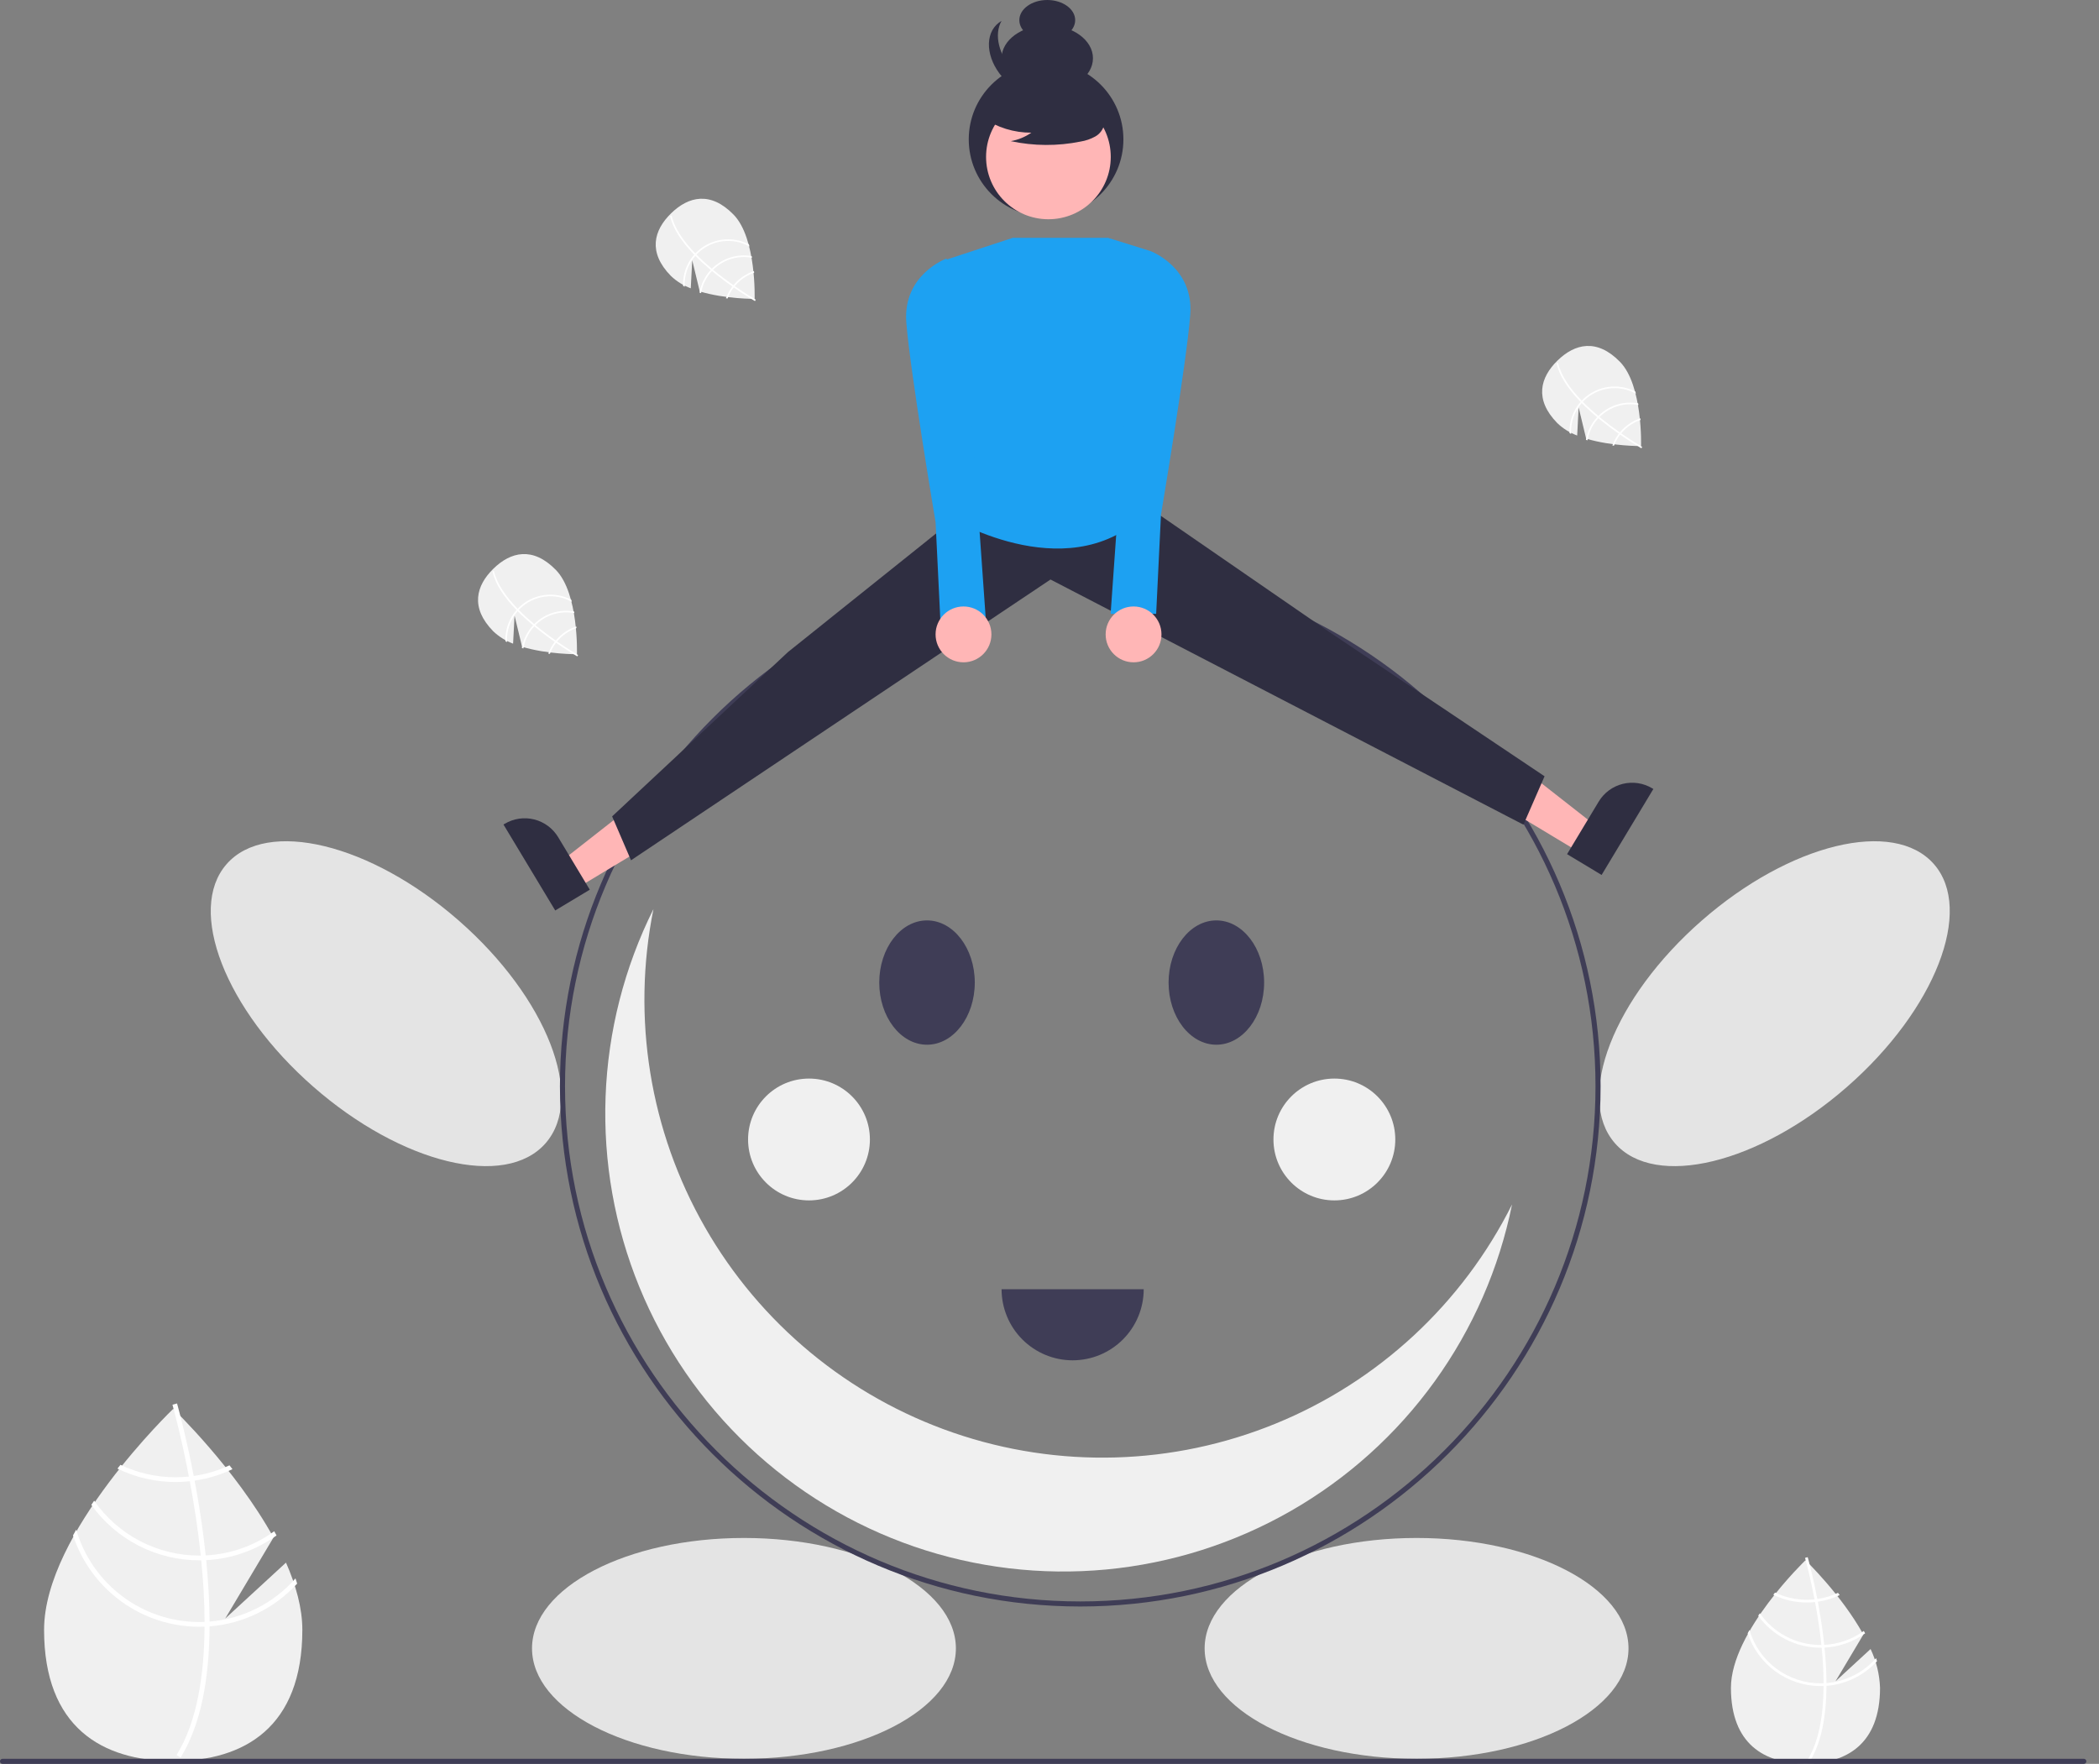<svg width="119" height="100" viewBox="0 0 119 100" fill="none" xmlns="http://www.w3.org/2000/svg">
<rect x="0" y="0" width="119" height="100" fill="#808080" stroke="none"/>
<g clip-path="url(#clip0_9439_16096)">
<path d="M106.05 93.489L104.061 95.32L105.642 92.668C104.396 90.409 102.359 88.457 102.359 88.457C102.359 88.457 98.133 92.506 98.133 95.689C98.133 98.872 100.025 99.983 102.359 99.983C104.693 99.983 106.586 98.872 106.586 95.689C106.559 94.927 106.377 94.178 106.05 93.489Z" fill="#F0F0F0"/>
<path d="M103.549 95.42V95.576C103.54 97.4 103.232 98.823 102.629 99.825C102.62 99.84 102.611 99.853 102.603 99.868L102.535 99.827L102.471 99.787C103.14 98.705 103.377 97.176 103.385 95.585C103.386 95.534 103.387 95.482 103.386 95.43C103.384 94.756 103.343 94.075 103.277 93.414C103.272 93.362 103.267 93.31 103.261 93.258C103.17 92.385 103.038 91.551 102.902 90.827C102.893 90.775 102.883 90.724 102.873 90.674C102.639 89.448 102.401 88.56 102.346 88.364C102.34 88.34 102.336 88.326 102.335 88.323L102.409 88.302L102.41 88.302L102.485 88.281C102.485 88.284 102.499 88.328 102.52 88.41C102.603 88.718 102.819 89.553 103.031 90.654C103.041 90.704 103.051 90.755 103.06 90.806C103.17 91.394 103.278 92.051 103.364 92.741C103.385 92.914 103.405 93.085 103.422 93.254C103.428 93.306 103.434 93.358 103.438 93.409C103.51 94.124 103.547 94.794 103.549 95.42Z" fill="white"/>
<path d="M103.031 90.654C102.979 90.661 102.926 90.668 102.873 90.674C102.727 90.689 102.581 90.696 102.435 90.696C101.811 90.697 101.195 90.558 100.633 90.289C100.6 90.33 100.568 90.371 100.534 90.413C101.126 90.702 101.776 90.852 102.435 90.851C102.591 90.851 102.747 90.843 102.902 90.827C102.955 90.821 103.008 90.814 103.06 90.806C103.489 90.745 103.907 90.618 104.299 90.431C104.265 90.388 104.233 90.347 104.201 90.305C103.83 90.479 103.436 90.596 103.031 90.654Z" fill="white"/>
<path d="M103.422 93.254C103.368 93.257 103.315 93.258 103.261 93.258C103.245 93.259 103.228 93.259 103.212 93.259C102.536 93.259 101.87 93.096 101.272 92.783C100.673 92.47 100.159 92.017 99.773 91.463C99.742 91.508 99.71 91.554 99.68 91.601C100.082 92.162 100.613 92.619 101.227 92.934C101.841 93.25 102.521 93.414 103.212 93.414C103.233 93.414 103.255 93.414 103.277 93.414C103.331 93.413 103.385 93.411 103.438 93.409C104.268 93.366 105.067 93.086 105.741 92.601C105.716 92.555 105.691 92.51 105.666 92.464C105.011 92.94 104.231 93.214 103.422 93.254Z" fill="white"/>
<path d="M103.549 95.42C103.495 95.424 103.441 95.427 103.386 95.43C103.328 95.432 103.27 95.434 103.212 95.434C102.304 95.433 101.421 95.138 100.695 94.593C99.969 94.048 99.439 93.282 99.184 92.411C99.149 92.474 99.114 92.536 99.081 92.599C99.368 93.468 99.921 94.225 100.663 94.762C101.404 95.299 102.296 95.588 103.212 95.589C103.27 95.589 103.328 95.588 103.386 95.585C103.441 95.584 103.495 95.58 103.549 95.576C104.647 95.491 105.672 94.991 106.415 94.178C106.399 94.12 106.38 94.064 106.362 94.006C105.644 94.825 104.635 95.332 103.549 95.42Z" fill="white"/>
<path d="M89.416 24.691L89.499 23.103L89.925 24.868C91.378 25.306 93.037 25.289 93.037 25.289C93.037 25.289 93.149 21.849 91.84 20.511C90.532 19.173 89.279 19.483 88.298 20.443C87.317 21.403 86.978 22.648 88.287 23.986C88.611 24.296 88.995 24.535 89.416 24.691Z" fill="#F0F0F0"/>
<path d="M89.674 22.851L89.609 22.785C88.863 22.015 88.408 21.29 88.249 20.62C88.247 20.611 88.245 20.601 88.243 20.591L88.288 20.581L88.332 20.571C88.495 21.302 89.024 22.042 89.674 22.714C89.695 22.736 89.716 22.758 89.738 22.78C90.016 23.062 90.313 23.331 90.613 23.582C90.636 23.602 90.66 23.622 90.683 23.641C91.081 23.971 91.479 24.267 91.834 24.516C91.859 24.534 91.884 24.551 91.909 24.568C92.511 24.987 92.977 25.263 93.08 25.323C93.093 25.331 93.1 25.334 93.102 25.335L93.079 25.375V25.375L93.056 25.415C93.055 25.414 93.031 25.401 92.988 25.375C92.827 25.28 92.393 25.017 91.851 24.642C91.826 24.625 91.801 24.607 91.776 24.589C91.488 24.387 91.172 24.156 90.853 23.901C90.773 23.837 90.694 23.773 90.618 23.709C90.594 23.69 90.57 23.67 90.547 23.651C90.223 23.379 89.932 23.113 89.674 22.851Z" fill="white"/>
<path d="M91.851 24.642C91.87 24.617 91.889 24.593 91.91 24.568C91.965 24.502 92.023 24.439 92.085 24.379C92.346 24.122 92.662 23.927 93.009 23.809C93.006 23.778 93.003 23.748 93 23.716C92.632 23.838 92.297 24.042 92.021 24.313C91.955 24.378 91.893 24.445 91.834 24.516C91.814 24.54 91.795 24.565 91.776 24.589C91.621 24.792 91.497 25.017 91.41 25.256C91.441 25.261 91.472 25.265 91.502 25.269C91.587 25.044 91.704 24.832 91.851 24.642Z" fill="white"/>
<path d="M90.618 23.709C90.639 23.686 90.661 23.663 90.684 23.641C90.69 23.634 90.697 23.627 90.704 23.62C90.988 23.343 91.335 23.138 91.716 23.023C92.096 22.908 92.498 22.887 92.889 22.962C92.883 22.93 92.877 22.898 92.871 22.866C92.471 22.795 92.06 22.821 91.672 22.941C91.284 23.061 90.931 23.271 90.64 23.555C90.631 23.564 90.622 23.573 90.613 23.582C90.591 23.605 90.569 23.628 90.547 23.651C90.216 24.009 89.995 24.456 89.911 24.937C89.94 24.946 89.97 24.955 89.999 24.964C90.079 24.494 90.294 24.058 90.618 23.709Z" fill="white"/>
<path d="M89.674 22.851C89.695 22.827 89.716 22.803 89.738 22.78C89.762 22.755 89.786 22.73 89.81 22.706C90.192 22.333 90.685 22.094 91.214 22.025C91.743 21.956 92.281 22.059 92.746 22.321C92.735 22.28 92.724 22.24 92.712 22.2C92.234 21.952 91.69 21.861 91.158 21.941C90.626 22.02 90.132 22.265 89.746 22.641C89.722 22.665 89.698 22.689 89.675 22.714C89.652 22.737 89.63 22.761 89.609 22.785C89.183 23.273 88.958 23.904 88.98 24.551C89.01 24.569 89.041 24.585 89.073 24.602C89.038 23.962 89.253 23.334 89.674 22.851Z" fill="white"/>
<path d="M29.089 36.49L29.172 34.903L29.598 36.668C31.051 37.105 32.709 37.089 32.709 37.089C32.709 37.089 32.822 33.649 31.513 32.31C30.205 30.972 28.952 31.283 27.971 32.243C26.99 33.202 26.651 34.447 27.959 35.785C28.284 36.095 28.668 36.335 29.089 36.49Z" fill="#F0F0F0"/>
<path d="M29.347 34.651L29.282 34.584C28.537 33.814 28.081 33.089 27.923 32.42C27.92 32.41 27.919 32.401 27.916 32.391L27.961 32.38L28.005 32.371C28.168 33.101 28.698 33.841 29.348 34.514C29.369 34.535 29.39 34.558 29.411 34.579C29.689 34.861 29.986 35.131 30.286 35.382C30.309 35.401 30.333 35.421 30.357 35.441C30.754 35.77 31.153 36.066 31.507 36.316C31.532 36.333 31.558 36.351 31.583 36.368C32.185 36.787 32.65 37.062 32.754 37.122C32.766 37.13 32.773 37.134 32.775 37.135L32.752 37.174V37.175L32.73 37.214C32.728 37.213 32.704 37.2 32.661 37.174C32.5 37.079 32.066 36.817 31.524 36.441C31.5 36.424 31.474 36.407 31.449 36.389C31.161 36.187 30.846 35.955 30.526 35.7C30.446 35.636 30.367 35.573 30.291 35.509C30.267 35.489 30.243 35.47 30.22 35.45C29.896 35.179 29.605 34.912 29.347 34.651Z" fill="white"/>
<path d="M31.524 36.441C31.543 36.417 31.562 36.392 31.582 36.368C31.637 36.302 31.696 36.238 31.757 36.178C32.019 35.922 32.335 35.727 32.682 35.608C32.679 35.578 32.676 35.547 32.673 35.516C32.305 35.638 31.97 35.842 31.694 36.113C31.628 36.177 31.566 36.245 31.507 36.316C31.487 36.34 31.468 36.364 31.449 36.389C31.294 36.591 31.17 36.816 31.082 37.056C31.114 37.06 31.145 37.064 31.175 37.069C31.26 36.843 31.377 36.632 31.524 36.441Z" fill="white"/>
<path d="M30.291 35.509C30.312 35.486 30.334 35.463 30.357 35.441C30.363 35.434 30.37 35.427 30.377 35.42C30.661 35.142 31.008 34.937 31.388 34.823C31.769 34.708 32.171 34.687 32.562 34.761C32.556 34.729 32.55 34.697 32.544 34.665C32.144 34.595 31.733 34.62 31.345 34.74C30.957 34.86 30.604 35.071 30.313 35.355C30.304 35.364 30.295 35.373 30.286 35.382C30.264 35.404 30.242 35.427 30.22 35.45C29.889 35.809 29.668 36.256 29.584 36.736C29.613 36.746 29.643 36.755 29.672 36.763C29.752 36.294 29.967 35.858 30.291 35.509Z" fill="white"/>
<path d="M29.347 34.651C29.368 34.626 29.389 34.602 29.411 34.579C29.435 34.554 29.458 34.53 29.483 34.506C29.865 34.133 30.358 33.894 30.887 33.825C31.416 33.755 31.954 33.859 32.419 34.121C32.408 34.08 32.397 34.039 32.385 33.999C31.907 33.752 31.363 33.661 30.831 33.74C30.298 33.819 29.804 34.064 29.419 34.44C29.395 34.464 29.37 34.489 29.348 34.514C29.325 34.537 29.303 34.56 29.282 34.584C28.856 35.072 28.631 35.703 28.652 36.351C28.683 36.368 28.714 36.385 28.745 36.401C28.711 35.761 28.926 35.134 29.347 34.651Z" fill="white"/>
<path d="M39.162 16.345L39.245 14.757L39.671 16.522C41.123 16.96 42.782 16.943 42.782 16.943C42.782 16.943 42.895 13.503 41.586 12.165C40.277 10.827 39.025 11.137 38.044 12.097C37.062 13.057 36.724 14.302 38.032 15.64C38.357 15.95 38.741 16.189 39.162 16.345Z" fill="#F0F0F0"/>
<path d="M39.42 14.505L39.355 14.439C38.609 13.668 38.154 12.944 37.995 12.274C37.993 12.265 37.991 12.255 37.989 12.245L38.034 12.235L38.078 12.225C38.241 12.956 38.77 13.696 39.421 14.368C39.441 14.39 39.462 14.412 39.484 14.434C39.762 14.716 40.059 14.985 40.359 15.236C40.382 15.256 40.406 15.276 40.429 15.295C40.827 15.625 41.225 15.921 41.58 16.17C41.605 16.188 41.63 16.205 41.655 16.222C42.258 16.642 42.723 16.917 42.826 16.977C42.839 16.985 42.846 16.988 42.848 16.989L42.825 17.029V17.029L42.803 17.069C42.801 17.068 42.777 17.055 42.734 17.029C42.573 16.934 42.139 16.672 41.597 16.296C41.572 16.279 41.547 16.261 41.522 16.243C41.234 16.042 40.919 15.81 40.599 15.555C40.519 15.491 40.44 15.427 40.364 15.363C40.34 15.344 40.316 15.324 40.293 15.305C39.969 15.033 39.678 14.767 39.42 14.505Z" fill="white"/>
<path d="M41.596 16.296C41.615 16.271 41.635 16.247 41.655 16.222C41.71 16.156 41.769 16.093 41.83 16.033C42.092 15.776 42.408 15.581 42.755 15.463C42.752 15.432 42.748 15.402 42.745 15.37C42.378 15.492 42.043 15.696 41.766 15.967C41.701 16.032 41.638 16.099 41.58 16.17C41.56 16.194 41.541 16.219 41.522 16.243C41.367 16.446 41.243 16.671 41.155 16.91C41.187 16.915 41.218 16.919 41.248 16.923C41.333 16.698 41.45 16.486 41.596 16.296Z" fill="white"/>
<path d="M40.364 15.363C40.385 15.34 40.407 15.317 40.429 15.295C40.436 15.288 40.443 15.281 40.45 15.274C40.734 14.997 41.081 14.792 41.461 14.677C41.842 14.562 42.244 14.541 42.634 14.616C42.629 14.584 42.623 14.552 42.616 14.52C42.217 14.449 41.806 14.475 41.418 14.595C41.03 14.715 40.676 14.925 40.386 15.209C40.377 15.218 40.368 15.227 40.359 15.236C40.336 15.259 40.314 15.282 40.293 15.305C39.962 15.664 39.741 16.11 39.657 16.591C39.686 16.6 39.715 16.609 39.745 16.618C39.825 16.148 40.04 15.712 40.364 15.363Z" fill="white"/>
<path d="M39.419 14.505C39.44 14.481 39.462 14.457 39.484 14.434C39.507 14.409 39.531 14.384 39.556 14.36C39.938 13.987 40.43 13.748 40.96 13.679C41.489 13.61 42.026 13.713 42.492 13.975C42.481 13.934 42.47 13.894 42.458 13.854C41.98 13.606 41.436 13.515 40.904 13.595C40.371 13.674 39.877 13.919 39.492 14.295C39.467 14.319 39.443 14.343 39.42 14.368C39.398 14.391 39.376 14.415 39.355 14.439C38.928 14.927 38.703 15.558 38.725 16.205C38.756 16.223 38.787 16.239 38.818 16.256C38.783 15.616 38.999 14.988 39.419 14.505Z" fill="white"/>
<path d="M16.214 88.59L12.768 91.762L15.506 87.167C13.348 83.254 9.82 79.873 9.82 79.873C9.82 79.873 2.499 86.887 2.499 92.4C2.499 97.914 5.776 99.839 9.82 99.839C13.863 99.839 17.141 97.914 17.141 92.4C17.141 91.173 16.777 89.872 16.214 88.59Z" fill="#F0F0F0"/>
<path d="M11.881 91.934V92.206C11.865 95.365 11.332 97.829 10.287 99.565C10.272 99.591 10.256 99.615 10.241 99.64L10.124 99.569L10.012 99.499C11.172 97.625 11.582 94.976 11.597 92.22C11.599 92.132 11.6 92.041 11.599 91.951C11.595 90.785 11.523 89.605 11.409 88.459C11.401 88.37 11.392 88.28 11.382 88.189C11.223 86.677 10.995 85.232 10.761 83.977C10.744 83.888 10.727 83.799 10.709 83.712C10.304 81.589 9.891 80.051 9.797 79.711C9.786 79.669 9.78 79.646 9.778 79.641L9.906 79.604L9.907 79.603L10.037 79.567C10.038 79.572 10.061 79.649 10.098 79.791C10.242 80.324 10.617 81.77 10.984 83.678C11 83.764 11.018 83.853 11.034 83.942C11.225 84.96 11.412 86.099 11.56 87.293C11.597 87.594 11.631 87.889 11.661 88.181C11.671 88.272 11.681 88.362 11.689 88.451C11.813 89.69 11.877 90.851 11.881 91.934Z" fill="white"/>
<path d="M10.984 83.678C10.894 83.69 10.802 83.703 10.709 83.712C10.457 83.738 10.204 83.751 9.95 83.751C8.87 83.752 7.804 83.511 6.829 83.046C6.773 83.117 6.716 83.189 6.658 83.261C7.683 83.762 8.81 84.021 9.95 84.02C10.221 84.02 10.491 84.006 10.76 83.977C10.852 83.968 10.943 83.956 11.034 83.942C11.778 83.835 12.501 83.616 13.18 83.292C13.122 83.218 13.065 83.146 13.01 83.074C12.368 83.374 11.685 83.578 10.984 83.678Z" fill="white"/>
<path d="M11.661 88.181C11.568 88.187 11.475 88.189 11.382 88.189C11.354 88.191 11.324 88.191 11.296 88.191C10.126 88.191 8.973 87.908 7.935 87.366C6.898 86.824 6.007 86.04 5.338 85.079C5.285 85.158 5.231 85.238 5.178 85.318C5.875 86.29 6.793 87.082 7.857 87.629C8.921 88.175 10.1 88.46 11.296 88.46C11.334 88.46 11.371 88.46 11.409 88.459C11.503 88.457 11.596 88.455 11.689 88.451C13.125 88.377 14.51 87.891 15.678 87.051C15.635 86.972 15.592 86.892 15.547 86.813C14.412 87.638 13.062 88.113 11.661 88.181Z" fill="white"/>
<path d="M11.881 91.934C11.787 91.942 11.693 91.947 11.599 91.951C11.498 91.955 11.397 91.958 11.296 91.958C9.723 91.956 8.194 91.445 6.936 90.501C5.678 89.557 4.76 88.231 4.319 86.722C4.258 86.831 4.197 86.938 4.14 87.047C4.637 88.553 5.596 89.864 6.88 90.794C8.165 91.724 9.71 92.225 11.296 92.227C11.397 92.227 11.498 92.226 11.597 92.22C11.693 92.218 11.787 92.212 11.881 92.206C13.784 92.057 15.558 91.191 16.846 89.782C16.818 89.683 16.785 89.585 16.753 89.485C15.509 90.904 13.762 91.782 11.881 91.934Z" fill="white"/>
<path d="M104.721 61.614C109.715 57.244 111.918 51.592 109.642 48.991C107.365 46.389 101.471 47.822 96.477 52.192C91.484 56.562 89.281 62.214 91.557 64.815C93.834 67.417 99.727 65.984 104.721 61.614Z" fill="#E4E4E4"/>
<path d="M30.93 64.815C33.207 62.214 31.004 56.562 26.01 52.192C21.016 47.822 15.122 46.389 12.846 48.991C10.569 51.592 12.772 57.244 17.766 61.614C22.76 65.984 28.654 67.417 30.93 64.815Z" fill="#E4E4E4"/>
<path d="M42.178 99.712C48.813 99.712 54.193 96.91 54.193 93.453C54.193 89.996 48.813 87.193 42.178 87.193C35.542 87.193 30.162 89.996 30.162 93.453C30.162 96.91 35.542 99.712 42.178 99.712Z" fill="#E4E4E4"/>
<path d="M80.31 99.712C86.946 99.712 92.326 96.91 92.326 93.453C92.326 89.996 86.946 87.193 80.31 87.193C73.674 87.193 68.295 89.996 68.295 93.453C68.295 96.91 73.674 99.712 80.31 99.712Z" fill="#E4E4E4"/>
<path d="M61.244 91.078C44.978 91.078 31.745 77.845 31.745 61.58C31.745 45.314 44.978 32.081 61.244 32.081C77.51 32.081 90.743 45.314 90.743 61.58C90.743 77.845 77.51 91.078 61.244 91.078ZM61.244 32.369C45.137 32.369 32.033 45.473 32.033 61.58C32.033 77.687 45.137 90.791 61.244 90.791C77.351 90.791 90.455 77.687 90.455 61.58C90.455 45.473 77.351 32.369 61.244 32.369Z" fill="#3F3D56"/>
<path d="M54.053 81.227C48.102 79.18 43.097 75.04 39.969 69.579C36.841 64.118 35.802 57.707 37.047 51.538C35.396 54.846 34.471 58.469 34.333 62.163C34.195 65.858 34.847 69.54 36.247 72.962C37.647 76.384 39.761 79.467 42.449 82.006C45.137 84.545 48.336 86.48 51.832 87.683C55.328 88.886 59.041 89.328 62.721 88.98C66.402 88.632 69.966 87.501 73.175 85.665C76.384 83.828 79.163 81.327 81.327 78.33C83.492 75.332 84.99 71.907 85.724 68.283C82.91 73.912 78.147 78.328 72.322 80.709C66.496 83.09 60.004 83.274 54.053 81.227Z" fill="#F0F0F0"/>
<path d="M52.556 59.229C51.062 59.229 49.848 57.648 49.848 55.705C49.848 53.762 51.062 52.181 52.556 52.181C54.049 52.181 55.264 53.762 55.264 55.705C55.264 57.648 54.049 59.229 52.556 59.229Z" fill="#3F3D56"/>
<path d="M68.96 59.229C67.466 59.229 66.251 57.648 66.251 55.705C66.251 53.762 67.466 52.181 68.96 52.181C70.453 52.181 71.668 53.762 71.668 55.705C71.668 57.648 70.453 59.229 68.96 59.229Z" fill="#3F3D56"/>
<path d="M59.373 5.172C60.804 5.172 61.964 4.335 61.964 3.302C61.964 2.268 60.804 1.431 59.373 1.431C57.943 1.431 56.783 2.268 56.783 3.302C56.783 4.335 57.943 5.172 59.373 5.172Z" fill="#2F2E41"/>
<path d="M59.373 2.286C60.247 2.286 60.956 1.775 60.956 1.143C60.956 0.512 60.247 0 59.373 0C58.499 0 57.79 0.512 57.79 1.143C57.79 1.775 58.499 2.286 59.373 2.286Z" fill="#2F2E41"/>
<path d="M57.51 4.049C56.619 3.158 56.337 1.957 56.782 1.184C56.676 1.244 56.579 1.318 56.493 1.404C55.762 2.134 55.99 3.546 57.002 4.558C58.013 5.569 59.425 5.797 60.156 5.067C60.242 4.98 60.315 4.883 60.376 4.778C59.602 5.222 58.401 4.94 57.51 4.049Z" fill="#2F2E41"/>
<path d="M32.711 50.351L31.801 48.84L37.198 44.611L38.541 46.842L32.711 50.351Z" fill="#FFB6B6"/>
<path d="M31.478 51.618L28.544 46.745L28.606 46.708C29.109 46.405 29.712 46.314 30.282 46.456C30.852 46.598 31.342 46.96 31.645 47.463L33.437 50.44L31.478 51.618Z" fill="#2F2E41"/>
<path d="M89.568 48.337L90.478 46.825L85.081 42.597L83.738 44.827L89.568 48.337Z" fill="#FFB6B6"/>
<path d="M88.843 48.425L90.635 45.448L90.635 45.448C90.937 44.945 91.428 44.583 91.998 44.441C92.567 44.3 93.17 44.39 93.673 44.693L93.735 44.73L90.801 49.604L88.843 48.425Z" fill="#2F2E41"/>
<path d="M54.297 28.165L53.953 29.538L44.682 36.96L34.704 46.284L35.774 48.773L59.557 32.855L86.369 46.754L87.567 44.01L75.332 35.809L65.213 28.831L54.297 28.165Z" fill="#2F2E41"/>
<path d="M57.418 13.484L53.411 14.799L53.953 29.396C53.953 29.396 60.922 33.58 65.213 28.831V14.23L62.82 13.484H57.418Z" fill="#1DA1F2"/>
<path d="M64.324 15.234L65.213 14.23C65.213 14.23 67.686 15.134 67.48 17.845C67.274 20.555 65.82 29.177 65.82 29.177L65.547 34.801H62.965L63.994 20.257L64.324 15.234Z" fill="#1DA1F2"/>
<path d="M54.538 15.666L53.649 14.662C53.649 14.662 51.176 15.566 51.382 18.276C51.589 20.987 53.042 29.609 53.042 29.609L53.315 35.233H55.897L54.868 20.689L54.538 15.666Z" fill="#1DA1F2"/>
<path d="M54.624 37.549C55.499 37.549 56.207 36.84 56.207 35.966C56.207 35.092 55.499 34.383 54.624 34.383C53.75 34.383 53.041 35.092 53.041 35.966C53.041 36.84 53.75 37.549 54.624 37.549Z" fill="#FFB6B6"/>
<path d="M64.266 37.549C65.14 37.549 65.848 36.84 65.848 35.966C65.848 35.092 65.14 34.383 64.266 34.383C63.391 34.383 62.683 35.092 62.683 35.966C62.683 36.84 63.391 37.549 64.266 37.549Z" fill="#FFB6B6"/>
<path d="M59.306 12.286C61.727 12.286 63.69 10.323 63.69 7.902C63.69 5.481 61.727 3.518 59.306 3.518C56.885 3.518 54.922 5.481 54.922 7.902C54.922 10.323 56.885 12.286 59.306 12.286Z" fill="#2F2E41"/>
<path d="M59.438 12.43C61.391 12.43 62.973 10.848 62.973 8.896C62.973 6.944 61.391 5.362 59.438 5.362C57.487 5.362 55.904 6.944 55.904 8.896C55.904 10.848 57.487 12.43 59.438 12.43Z" fill="#FFB6B6"/>
<path d="M55.725 6.673C56.532 7.23 57.491 7.526 58.472 7.522C58.122 7.765 57.724 7.929 57.304 8.002C58.608 8.282 59.956 8.29 61.263 8.025C61.554 7.978 61.834 7.882 62.092 7.74C62.221 7.668 62.333 7.57 62.421 7.452C62.509 7.334 62.571 7.199 62.604 7.056C62.691 6.56 62.304 6.109 61.902 5.805C61.287 5.347 60.578 5.031 59.825 4.881C59.073 4.731 58.297 4.749 57.553 4.936C57.067 5.061 56.58 5.274 56.265 5.664C55.949 6.054 55.856 6.655 56.156 7.057L55.725 6.673Z" fill="#2F2E41"/>
<path d="M118.139 100H0.144C0.106 100 0.069 99.985 0.042 99.958C0.015 99.931 0 99.894 0 99.856C0 99.818 0.015 99.781 0.042 99.754C0.069 99.727 0.106 99.712 0.144 99.712H118.139C118.177 99.712 118.214 99.727 118.241 99.754C118.268 99.781 118.283 99.818 118.283 99.856C118.283 99.894 118.268 99.931 118.241 99.958C118.214 99.985 118.177 100 118.139 100Z" fill="#3F3D56"/>
<path d="M56.783 73.091C56.783 74.16 57.208 75.185 57.963 75.94C58.719 76.696 59.744 77.121 60.812 77.121C61.881 77.121 62.906 76.696 63.661 75.94C64.417 75.185 64.841 74.16 64.841 73.091H56.783Z" fill="#3F3D56"/>
<path d="M75.651 68.055C77.558 68.055 79.104 66.509 79.104 64.602C79.104 62.694 77.558 61.148 75.651 61.148C73.743 61.148 72.197 62.694 72.197 64.602C72.197 66.509 73.743 68.055 75.651 68.055Z" fill="#F0F0F0"/>
<path d="M45.865 68.055C47.772 68.055 49.318 66.509 49.318 64.602C49.318 62.694 47.772 61.148 45.865 61.148C43.957 61.148 42.411 62.694 42.411 64.602C42.411 66.509 43.957 68.055 45.865 68.055Z" fill="#F0F0F0"/>
</g>
<defs>
<clipPath id="clip0_9439_16096">
<rect width="118.283" height="100" fill="white"/>
</clipPath>
</defs>
</svg>
